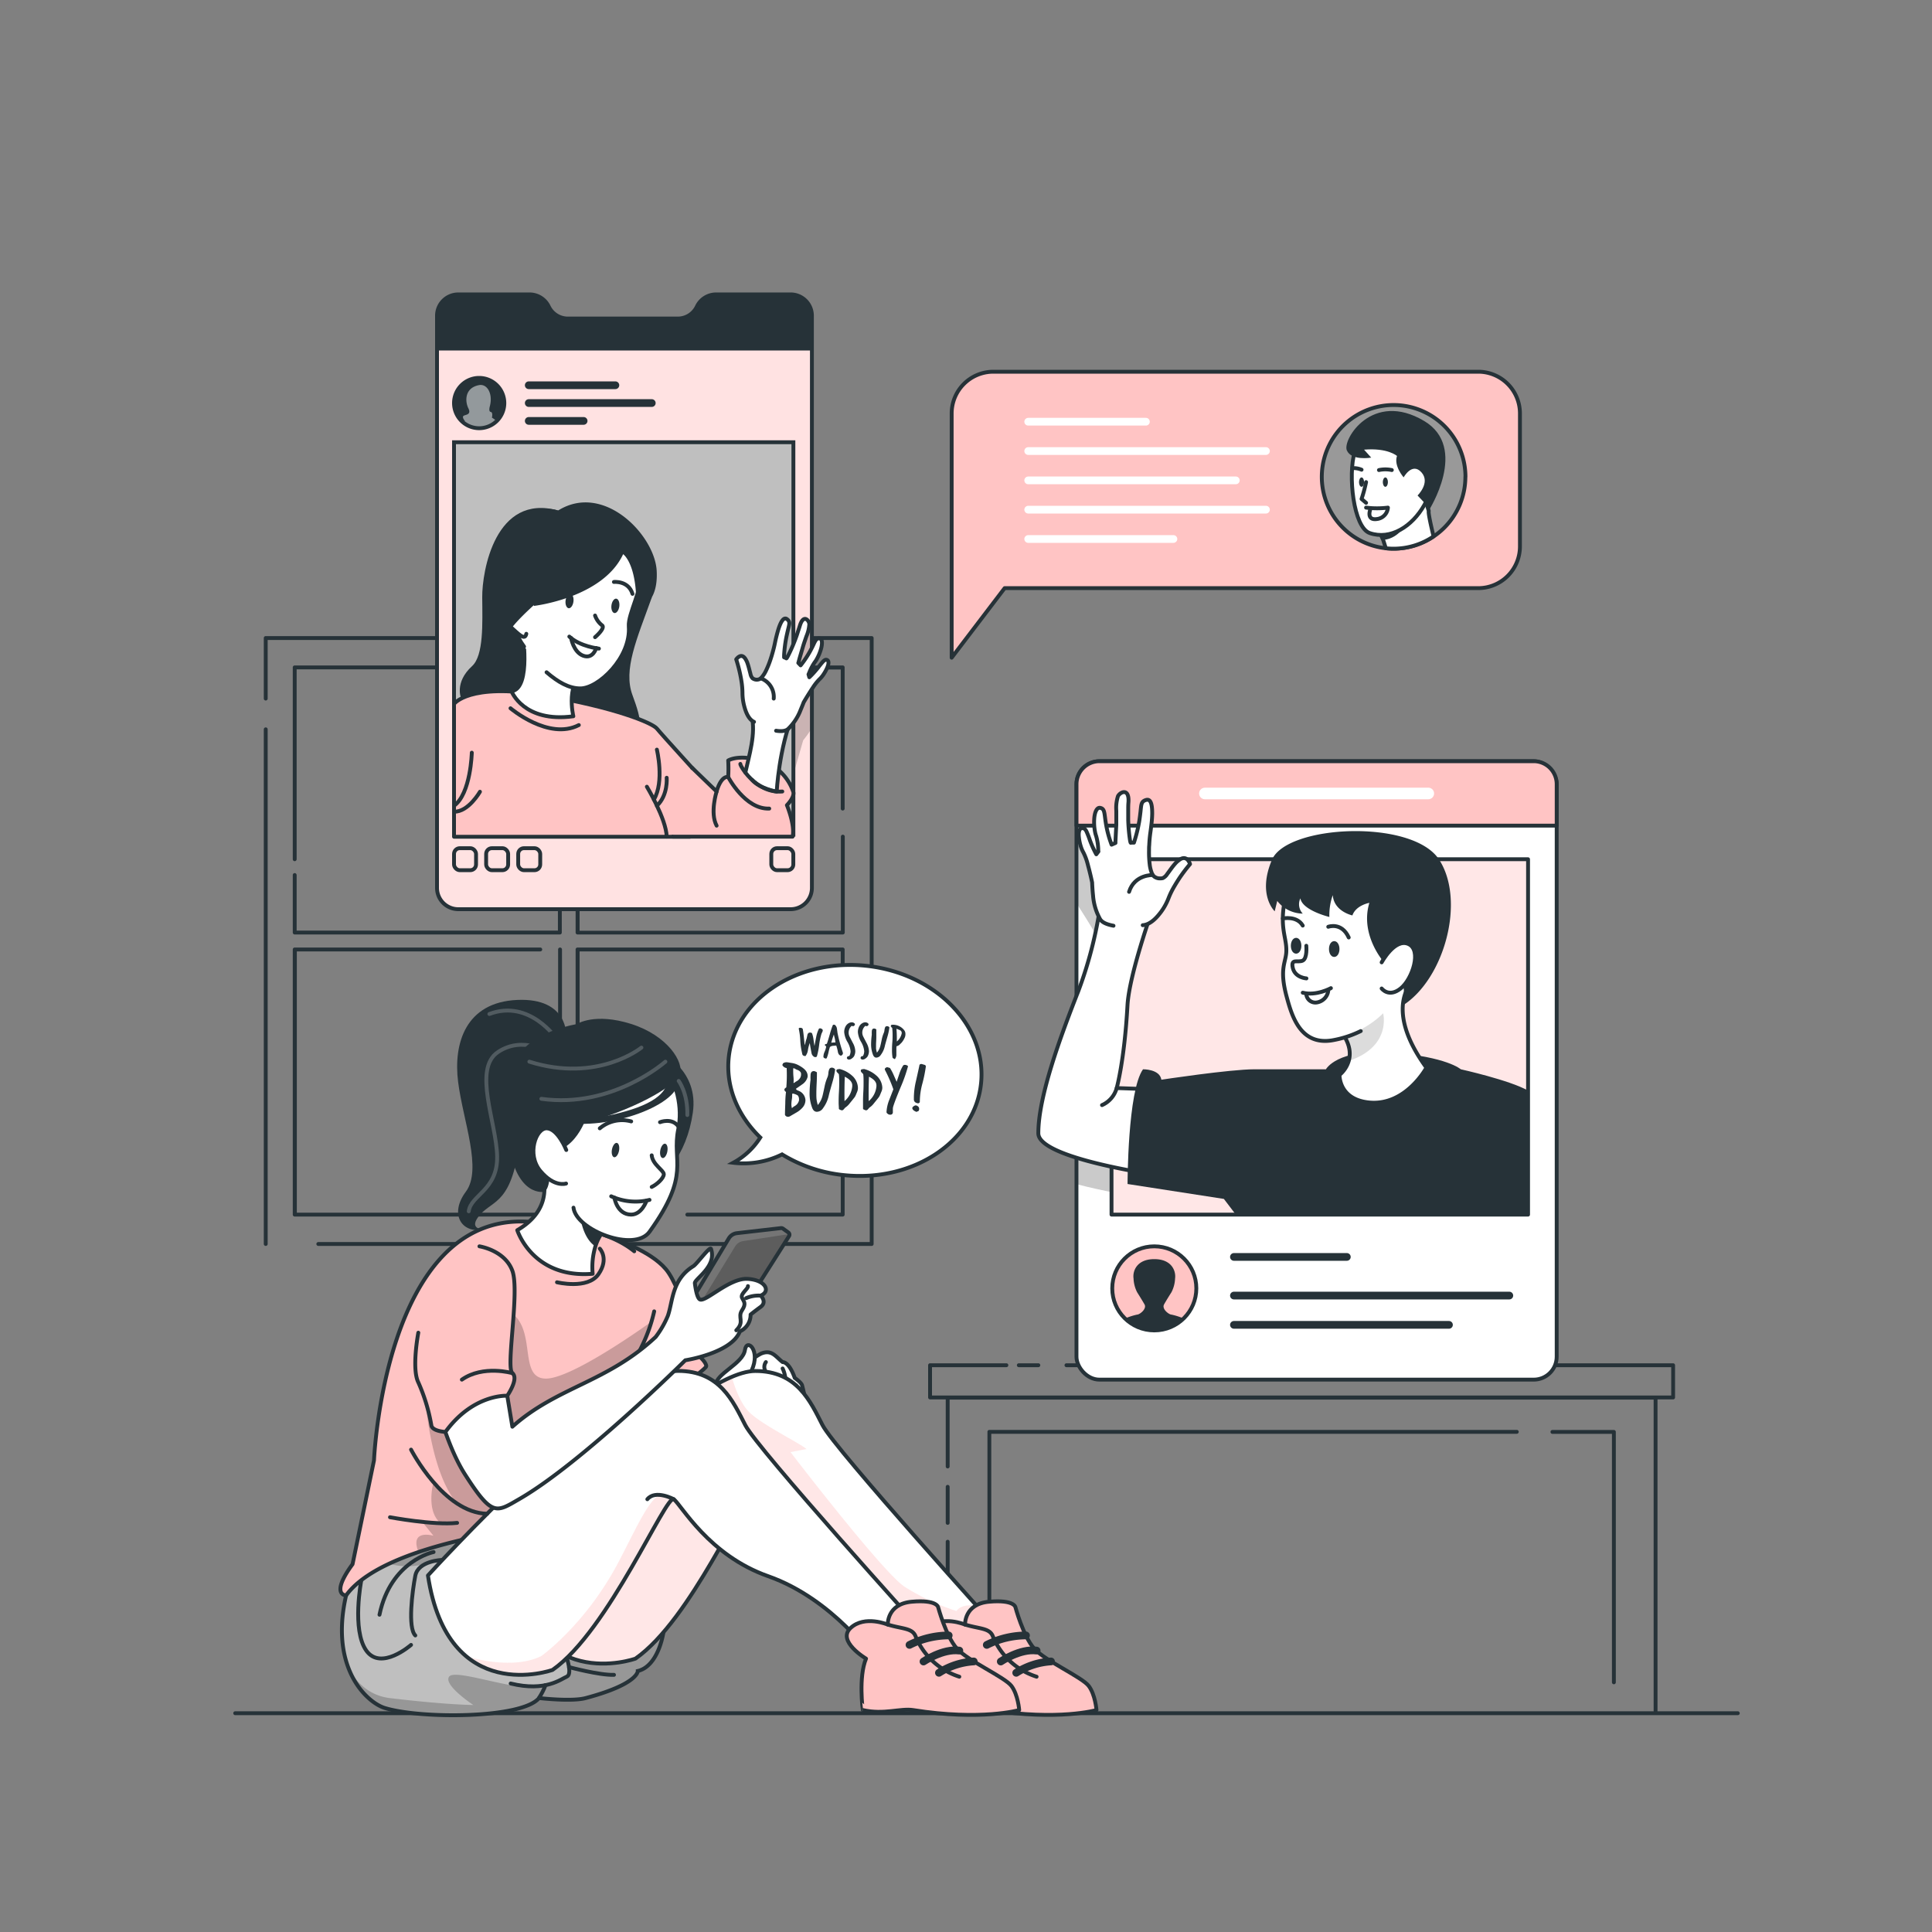 <svg xmlns="http://www.w3.org/2000/svg" xmlns:xlink="http://www.w3.org/1999/xlink" viewBox="0 0 500 500"><rect x="0" y="0" width="500" height="500" fill="#808080" stroke="none"/><defs><clipPath id="freepik--clip-path--inject-293"><rect x="278.59" y="197.01" width="124.28" height="160.04" rx="5.94" style="fill:#fff;stroke:#263238;stroke-linecap:round;stroke-linejoin:round"></rect></clipPath><clipPath id="freepik--clip-path-2--inject-293"><rect x="287.66" y="222.37" width="107.8" height="91.97" style="fill:#fff;stroke:#263238;stroke-linecap:round;stroke-linejoin:round"></rect></clipPath><clipPath id="freepik--clip-path-3--inject-293"><path d="M210.12,81.7V229.79a5.51,5.51,0,0,1-5.51,5.51h-86a5.51,5.51,0,0,1-5.51-5.51V81.7a5.51,5.51,0,0,1,5.51-5.51H137a5.51,5.51,0,0,1,5,3.12h0a5.5,5.5,0,0,0,5,3.13h28.37a5.5,5.5,0,0,0,5-3.13h0a5.51,5.51,0,0,1,5-3.12h19.36A5.51,5.51,0,0,1,210.12,81.7Z" style="fill:#FFC4C4;stroke:#263238;stroke-linecap:round;stroke-linejoin:round"></path></clipPath><clipPath id="freepik--clip-path-4--inject-293"><path d="M130.52,104.31A6.51,6.51,0,1,1,124,97.8,6.52,6.52,0,0,1,130.52,104.31Z" style="fill:#263238;stroke:#263238;stroke-miterlimit:10"></path></clipPath><clipPath id="freepik--clip-path-5--inject-293"><path d="M96,388c.46-15.32,48.62,2.35,63.94,6.4s15.41,35.67,5.12,38.05c0,0,.19,3.37-13.45,7-3.64,1-12.11,0-12.11,0-4.34,5.34-30.6,5.45-39.94,2.57-5.14-1.58-17.16-12.76-7.32-37.58A51.46,51.46,0,0,0,96,388Z" style="fill:#bfbfbf;stroke:#263238;stroke-miterlimit:10"></path></clipPath><clipPath id="freepik--clip-path-6--inject-293"><path d="M132.16,404.81s46.73-50,63.32-50c10.78,0,14.21,7.8,17.38,14s46.07,53.61,46.07,53.61l-10.55,5.13s-20.85-11.11-36.58-20.61c-14-8.44-15.45-17.42-17.42-18.91S179,419.1,164.45,429.25C164.45,429.25,137.34,439,132.16,404.81Z" style="fill:#fff;stroke:#263238;stroke-linecap:round;stroke-linejoin:round"></path></clipPath><clipPath id="freepik--clip-path-7--inject-293"><path d="M169.3,339.38A41.28,41.28,0,0,1,164,352.22a276.32,276.32,0,0,1-19.78,29.27l3.35,12.63s-47,3.59-58,18.77c0,0-4.25,0,1.67-8.08l5.55-26.88s2.68-63.79,39.71-61.76c13.84.76,22.61,3.55,27.64,7.66" style="fill:#FFC4C4;stroke:#263238;stroke-linecap:round;stroke-linejoin:round"></path></clipPath><clipPath id="freepik--clip-path-8--inject-293"><path d="M110.75,407.73s48.14-52.94,64.73-52.94c10.78,0,14.21,7.8,17.38,14s46.07,53.61,46.07,53.61l-12.55,7.13s-10.64-15.65-27.58-21.61c-15.4-5.41-22.45-18.42-24.42-19.91S157.56,422,143,432.17C143,432.17,115.93,441.9,110.75,407.73Z" style="fill:#fff;stroke:#263238;stroke-linecap:round;stroke-linejoin:round"></path></clipPath><clipPath id="freepik--clip-path-9--inject-293"><path d="M204.22,319.88,192,339.16l-11.18,4.58-1.38.57V335.8l9.16-15.29a2.84,2.84,0,0,1,2.12-1.37l11.4-1.31a.78.78,0,0,1,.49.12l1.39,1a.67.67,0,0,1,.29.41A.72.72,0,0,1,204.22,319.88Z" style="fill:#757575;stroke:#263238;stroke-linecap:round;stroke-linejoin:round"></path></clipPath></defs><g id="freepik--Floor--inject-293"><path d="M449.74,443.88H60.87a.5.5,0,0,1,0-1H449.74a.5.5,0,0,1,0,1Z" style="fill:#263238"></path></g><g id="freepik--Table--inject-293"><path d="M245.26,443.06a.5.5,0,0,1-.5-.5V399a.5.5,0,0,1,1,0v43.53A.5.5,0,0,1,245.26,443.06Z" style="fill:#263238"></path><path d="M245.26,394.62a.5.5,0,0,1-.5-.5v-9.33a.5.5,0,1,1,1,0v9.33A.5.5,0,0,1,245.26,394.62Z" style="fill:#263238"></path><path d="M428.46,443.31a.5.5,0,0,1-.5-.5v-80.6H245.76v17.31a.5.5,0,0,1-1,0V361.71a.5.5,0,0,1,.5-.5h183.2a.5.5,0,0,1,.5.5v81.1A.5.5,0,0,1,428.46,443.31Z" style="fill:#263238"></path><path d="M417.67,435.88a.5.5,0,0,1-.5-.5v-64.3h-15.4a.5.5,0,0,1,0-1h15.9a.5.5,0,0,1,.5.5v64.8A.5.5,0,0,1,417.67,435.88Z" style="fill:#263238"></path><path d="M256.05,443.06a.51.51,0,0,1-.5-.5v-72a.5.5,0,0,1,.5-.5H392.54a.5.5,0,0,1,0,1h-136v71.48A.5.5,0,0,1,256.05,443.06Z" style="fill:#263238"></path><path d="M268.72,353.82h-5.05a.5.5,0,0,1-.5-.5.5.5,0,0,1,.5-.5h5.05a.5.5,0,0,1,.5.5A.5.5,0,0,1,268.72,353.82Z" style="fill:#263238"></path><path d="M433,362.16H240.7a.51.51,0,0,1-.5-.5v-8.34a.5.5,0,0,1,.5-.5h19.75a.5.5,0,0,1,.5.5.5.5,0,0,1-.5.5H241.2v7.34H432.51v-7.34H276a.5.5,0,0,1-.5-.5.5.5,0,0,1,.5-.5H433a.5.5,0,0,1,.5.5v8.34A.5.5,0,0,1,433,362.16Z" style="fill:#263238"></path></g><g id="freepik--Window--inject-293"><path d="M225.59,322.44H82.38a.5.5,0,0,1-.5-.5.51.51,0,0,1,.5-.5H225.09V165.62H69.27v15.17a.5.5,0,0,1-1,0V165.12a.5.5,0,0,1,.5-.5H225.59a.51.51,0,0,1,.5.5V321.94A.5.5,0,0,1,225.59,322.44Z" style="fill:#263238"></path><path d="M68.77,322.44a.5.5,0,0,1-.5-.5V188.75a.5.5,0,0,1,1,0V321.94A.5.5,0,0,1,68.77,322.44Z" style="fill:#263238"></path><path d="M144.89,241.84H76.27a.5.5,0,0,1-.5-.5V226.46a.5.5,0,0,1,.5-.5.51.51,0,0,1,.5.5v14.38h67.62V173.22H76.77v49.15a.51.51,0,0,1-.5.5.5.5,0,0,1-.5-.5V172.72a.5.5,0,0,1,.5-.5h68.62a.51.51,0,0,1,.5.5v68.62A.5.5,0,0,1,144.89,241.84Z" style="fill:#263238"></path><path d="M218.09,241.84H149.47a.5.5,0,0,1-.5-.5V172.72a.5.5,0,0,1,.5-.5h68.62a.5.5,0,0,1,.5.5v36.54a.5.5,0,0,1-1,0v-36H150v67.62h67.62V216.52a.5.5,0,0,1,1,0v24.82A.5.5,0,0,1,218.09,241.84Z" style="fill:#263238"></path><path d="M144.89,314.84H76.27a.5.5,0,0,1-.5-.5V245.72a.5.5,0,0,1,.5-.5h63.55a.51.51,0,0,1,.5.5.5.5,0,0,1-.5.5h-63v67.62h67.62V245.72a.5.5,0,0,1,.5-.5.51.51,0,0,1,.5.5v68.62A.5.5,0,0,1,144.89,314.84Z" style="fill:#263238"></path><path d="M218.09,314.84H177.88a.5.5,0,0,1-.5-.5.51.51,0,0,1,.5-.5h39.71V246.22H150v67.62h18.12a.51.51,0,0,1,.5.5.5.5,0,0,1-.5.5H149.47a.5.5,0,0,1-.5-.5V245.72a.5.5,0,0,1,.5-.5h68.62a.5.5,0,0,1,.5.5v68.62A.5.5,0,0,1,218.09,314.84Z" style="fill:#263238"></path></g><g id="freepik--character-3--inject-293"><rect x="278.59" y="197.01" width="124.28" height="160.04" rx="5.94" style="fill:#fff"></rect><g style="clip-path:url(#freepik--clip-path--inject-293)"><path d="M293,288.79V309.5s-7.56-1.23-14.45-3.06V262.36c3.38-10.22,6.39-18.3,6.39-18.3s-2.49-4.32-6.39-10.39V218L283.4,225l4.45,1.49,3.85,16.75-6.19,41Z" style="fill-opacity:0.7;opacity:0.3"></path></g><rect x="278.59" y="197.01" width="124.28" height="160.04" rx="5.94" style="fill:none;stroke:#263238;stroke-linecap:round;stroke-linejoin:round"></rect><path d="M284.53,197h112.4a5.94,5.94,0,0,1,5.94,5.94v10.73a0,0,0,0,1,0,0H278.6a0,0,0,0,1,0,0V203A5.94,5.94,0,0,1,284.53,197Z" style="fill:#FFC4C4;stroke:#263238;stroke-linecap:round;stroke-linejoin:round"></path><circle cx="298.73" cy="333.43" r="10.88" style="fill:#FFC4C4;stroke:#263238;stroke-linecap:round;stroke-linejoin:round"></circle><line x1="319.34" y1="325.29" x2="348.56" y2="325.29" style="fill:#fff;stroke:#263238;stroke-linecap:round;stroke-linejoin:round;stroke-width:2px"></line><line x1="319.34" y1="335.29" x2="390.61" y2="335.29" style="fill:#fff;stroke:#263238;stroke-linecap:round;stroke-linejoin:round;stroke-width:2px"></line><line x1="319.34" y1="342.87" x2="374.99" y2="342.87" style="fill:#fff;stroke:#263238;stroke-linecap:round;stroke-linejoin:round;stroke-width:2px"></line><path d="M303.18,340.22c-.65,0-2.58-1.45-1.92-2.64s1.92-3.16,1.92-3.16a8.47,8.47,0,0,0,.93-3.56c.26-1.85-.79-5-5.38-5s-5.64,3.16-5.37,5a8.56,8.56,0,0,0,.92,3.56s1.26,2,1.92,3.16-1.26,2.64-1.92,2.64a17.31,17.31,0,0,0-3.12,1s4.38,3.08,7.57,3.08,7.58-3.08,7.58-3.08A17.46,17.46,0,0,0,303.18,340.22Z" style="fill:#263238"></path><line x1="311.83" y1="205.35" x2="369.64" y2="205.35" style="fill:none;stroke:#fff;stroke-linecap:round;stroke-linejoin:round;stroke-width:3px"></line><rect x="287.66" y="222.37" width="107.8" height="91.97" style="fill:#fff"></rect><g style="clip-path:url(#freepik--clip-path-2--inject-293)"><rect x="287.66" y="222.37" width="107.8" height="91.97" style="fill:#FFC4C4;opacity:0.4"></rect></g><rect x="287.66" y="222.37" width="107.8" height="91.97" style="fill:none;stroke:#263238;stroke-linecap:round;stroke-linejoin:round"></rect><path d="M285.09,231.89a106.28,106.28,0,0,1-6,24.55c-4.68,11.91-10.38,27.34-10.37,36.86,0,7.13,36.54,11.67,36.54,11.67L308,282.25l-19-.66s2-7.07,2.79-21.39c.45-8.07,6.51-24.9,6.51-24.9" style="fill:#fff;stroke:#263238;stroke-linecap:round;stroke-linejoin:round"></path><path d="M324.65,276.73h18.5s2.86-5.41,17.1-4.32,17.8,4.32,17.8,4.32,12.66,2.81,17.41,5.52v32.09H319.83l-3.09-4.06-24.93-3.86s0-24.08,4-29.69c0,0,4.35-.07,4.75,2.7C300.52,279.43,318.32,276.73,324.65,276.73Z" style="fill:#263238"></path><path d="M343.91,263.16A8.11,8.11,0,0,0,345.3,265c4.05,4,4.41,7.28,3.75,9.57a7.54,7.54,0,0,1-2.38,3.62s-.23,6.36,7.66,7.13c9.49.92,14.82-9,14.82-9-11.82-16.23-2.93-23.09-2.93-23.09C354.75,246.83,339.56,255.46,343.91,263.16Z" style="fill:#fff;stroke:#263238;stroke-linecap:round;stroke-linejoin:round"></path><path d="M345.3,265c4.05,4,4.41,7.28,3.75,9.57,11.19-3.76,8.9-12.33,8.9-12.33a22.84,22.84,0,0,1-6.78,4.64C349.58,267.44,345.3,265,345.3,265Z" style="fill-opacity:0.7;opacity:0.2"></path><path d="M368,245.84c4.3-18.43-4.6-26.41-10.44-28.83-9.35-3.87-21.5,2.21-24.26,12.45s-.27,12.57-.4,16.75c-.09,2.94-1.9,4.39.09,11.76,1.32,4.86,3.51,12.66,11.83,11.26a27.26,27.26,0,0,0,7.34-2.39" style="fill:#fff;stroke:#263238;stroke-linecap:round;stroke-linejoin:round"></path><path d="M343.75,239.85s3.46-1.29,5.3,2.77" style="fill:none;stroke:#263238;stroke-linecap:round;stroke-linejoin:round"></path><path d="M332,237.7s3.61-.78,5.15,1.84" style="fill:none;stroke:#263238;stroke-linecap:round;stroke-linejoin:round"></path><path d="M338.07,244.76s.31,3.23-.92,3.84-3.15-.68-2.58,1.88,3.53,2.73,3.53,2.73" style="fill:none;stroke:#263238;stroke-linecap:round;stroke-linejoin:round"></path><path d="M344.44,245.61c0,.86.38,1.55.85,1.55s.86-.69.86-1.55-.38-1.55-.86-1.55S344.44,244.75,344.44,245.61Z" style="fill:#263238;stroke:#263238;stroke-linecap:round;stroke-linejoin:round"></path><path d="M334.57,244.76c0,.86.39,1.55.86,1.55s.86-.69.86-1.55-.39-1.55-.86-1.55S334.57,243.91,334.57,244.76Z" style="fill:#263238;stroke:#263238;stroke-linecap:round;stroke-linejoin:round"></path><path d="M344.44,255.73s-3.77,2.09-7.29,1.18" style="fill:none;stroke:#263238;stroke-linecap:round;stroke-linejoin:round"></path><path d="M343.75,256.44a3.53,3.53,0,0,1-3,3,2.36,2.36,0,0,1-2.69-2.28" style="fill:none;stroke:#263238;stroke-linecap:round;stroke-linejoin:round"></path><path d="M329.89,235.84s-4.57-4.28-.7-13.34,36.3-10.65,43.23-.06,1.41,30.89-9.36,37.76c0,0,2.11-8.77-4.92-11.22,0,0-6.26-7-3.75-15.32,0,0-3.46.59-4.39,3.25,0,0-4.77-1-5.08-5.25a15.47,15.47,0,0,0-.88,5.65s-7-1.69-7.5-4.82a3.53,3.53,0,0,0,.61,3.95,8.49,8.49,0,0,1-6.6-3.28Z" style="fill:#263238"></path><path d="M357.57,249.06s3.38-6.29,6.91-4.76,1.07,9.06-2,11.52-4.91,0-4.91,0" style="fill:#fff;stroke:#263238;stroke-linecap:round;stroke-linejoin:round"></path><path d="M295.74,239.44c2.16-.13,3.94-2.38,4.77-3.49a15.13,15.13,0,0,0,1.89-3.46,21,21,0,0,1,1.57-3.2c.4-.69.83-1.36,1.24-2a42.22,42.22,0,0,1,2.77-3.66s-.67-2.41-2.59-1.22a6.42,6.42,0,0,0-1.39,1.25c-.72.83-1.36,1.8-1.92,2.53a2.91,2.91,0,0,1-1.15,1.07,3.26,3.26,0,0,1-.6.07l-.06,0h-.22a2.38,2.38,0,0,1-1.21-.39,1.57,1.57,0,0,1-.42-.39.49.49,0,0,1-.1-.13,3.55,3.55,0,0,1-.2-.39,8.68,8.68,0,0,1-.58-2.35h0a25.32,25.32,0,0,1-.17-3.64h0c0-.45,0-.91.05-1.34a33.16,33.16,0,0,1,.31-3.33c.11-.78.22-1.63.31-2.47s.14-1.63.15-2.38c0-2.19-.31-3.87-1.59-3.49s-1.23,1.15-1.44,3.06c-.08.67-.17,1.46-.32,2.42a38.41,38.41,0,0,1-1.18,4.94h0c-.06.2-.13.41-.2.63l-.79,0c-.05.15-.15-.16-.25-.79h0a45.08,45.08,0,0,1-.44-5.1c0-.78,0-1.6,0-2.43s0-1.49.07-2.23c.19-3.67-2.12-2.59-2.72-1.49a10,10,0,0,0-.43,3.81c0,.82,0,1.67,0,2.47,0,.41,0,.8,0,1.17-.09,1.54-.16,3.14-.22,4.24,0,.16,0,.3,0,.43l-1,.44a4.84,4.84,0,0,1-.18-.49h0a27.87,27.87,0,0,1-1.21-4.5c-.19-1.05-.28-1.89-.37-2.54-.17-1.24-.34-1.84-1.2-2s-1.41,1.13-1.53,2.75a13.27,13.27,0,0,0,.27,3.79h0c.06.24.12.45.19.65a13.93,13.93,0,0,1,.57,3.41c0,.22,0,.46.05.7l-.55.72c-.17-.29-.31-.58-.45-.85h0a27.55,27.55,0,0,1-1.21-2.8h0a24.18,24.18,0,0,0-.9-2.31c-.29-.55-.6-.83-1.1-.8-.77,0-1,1.13-.83,2.43a11.24,11.24,0,0,0,.48,2.29,7.68,7.68,0,0,0,.67,1.57,14.6,14.6,0,0,1,1.11,3c.11.42.23.86.34,1.29.4,1.55.72,3,.82,3.52,0,.12,0,.19,0,.19.06,1.21.13,2.23.23,3.12a14.88,14.88,0,0,0,1.75,6c.5,1,1.88,1.53,3.54,1.84" style="fill:#fff;stroke:#263238;stroke-linecap:round;stroke-linejoin:round"></path><path d="M298.32,226.46s-4.72-.18-6.12,4.35" style="fill:none;stroke:#263238;stroke-linecap:round;stroke-linejoin:round"></path><path d="M289,281.59A6.78,6.78,0,0,1,285.2,286" style="fill:none;stroke:#263238;stroke-linecap:round;stroke-linejoin:round"></path></g><g id="freepik--speech-bubble-2--inject-293"><path d="M382.57,152.21H260l-13.71,18V107a10.8,10.8,0,0,1,10.79-10.8H382.57A10.8,10.8,0,0,1,393.36,107v34.43A10.79,10.79,0,0,1,382.57,152.21Z" style="fill:#FFC4C4;stroke:#263238;stroke-linecap:round;stroke-linejoin:round"></path><path d="M379.24,123.38A18.6,18.6,0,0,1,360.65,142a19.23,19.23,0,0,1-2-.11,18.59,18.59,0,1,1,20.61-18.49Z" style="fill:#999;stroke:#263238;stroke-linecap:round;stroke-linejoin:round"></path><line x1="266.1" y1="109.14" x2="296.56" y2="109.14" style="fill:none;stroke:#fff;stroke-linecap:round;stroke-linejoin:round;stroke-width:2px"></line><line x1="266.1" y1="116.73" x2="327.63" y2="116.73" style="fill:none;stroke:#fff;stroke-linecap:round;stroke-linejoin:round;stroke-width:2px"></line><line x1="266.1" y1="124.32" x2="319.83" y2="124.32" style="fill:none;stroke:#fff;stroke-linecap:round;stroke-linejoin:round;stroke-width:2px"></line><line x1="266.1" y1="131.9" x2="327.63" y2="131.9" style="fill:none;stroke:#fff;stroke-linecap:round;stroke-linejoin:round;stroke-width:2px"></line><line x1="266.1" y1="139.49" x2="303.68" y2="139.49" style="fill:none;stroke:#fff;stroke-linecap:round;stroke-linejoin:round;stroke-width:2px"></line><path d="M371,138.82A18.45,18.45,0,0,1,360.65,142a19.23,19.23,0,0,1-2-.11l-.68-2.14-1.08-2.37,1.34-1.08,10.25-8.19,1.28,4.12C369.57,132.7,370.42,136.4,371,138.82Z" style="fill:#fff;stroke:#263238;stroke-linecap:round;stroke-linejoin:round"></path><path d="M364.49,134.37s-1.85,5-6.54,5.36l-1.08-2.37,1.34-1.08C361.12,135.23,364.49,134.37,364.49,134.37Z" style="fill:#263238"></path><path d="M368,111.4c-3.7-5.14-15.6-.47-17.4,5.51s-.34,19.61,3.89,21.05C365.25,141.65,376.87,123.78,368,111.4Z" style="fill:#fff;stroke:#263238;stroke-linecap:round;stroke-linejoin:round"></path><path d="M361.54,118s-2.35-2.14-8.52-1.63l1.85,2.06s-5.11.9-6.31-1.88,6.62-15.57,20-7.61c11.67,6.94,1.17,23.24,1.17,23.24l-1.13-2.11-1.74-1.84s3.42-3.31,1-6-4.6,1.31-4.6,1.31S360.64,120.57,361.54,118Z" style="fill:#263238"></path><path d="M360.2,121.65a8.1,8.1,0,0,0-3.33,0" style="fill:none;stroke:#263238;stroke-linecap:round;stroke-linejoin:round"></path><path d="M352.37,121.56a5.52,5.52,0,0,0-1.84-.41" style="fill:none;stroke:#263238;stroke-linecap:round;stroke-linejoin:round"></path><path d="M357.87,124.77c0,.67.3,1.21.66,1.21s.66-.54.66-1.21-.3-1.21-.66-1.21S357.87,124.1,357.87,124.77Z" style="fill:#263238"></path><path d="M351.71,124.77c0,.67.29,1.21.66,1.21s.65-.54.65-1.21-.29-1.21-.65-1.21S351.71,124.1,351.71,124.77Z" style="fill:#263238"></path><path d="M353.54,124.77a37.29,37.29,0,0,1-1.17,4.36l1.17,1" style="fill:#fff;stroke:#263238;stroke-linecap:round;stroke-linejoin:round"></path><path d="M353.54,131.37a22.47,22.47,0,0,0,5.65,0,3.19,3.19,0,0,1-2.82,2.95c-2.73.41-1.81-2.24-1.81-2.24" style="fill:#fff;stroke:#263238;stroke-linecap:round;stroke-linejoin:round"></path></g><g id="freepik--character-2--inject-293"><path d="M210.12,81.7V229.79a5.51,5.51,0,0,1-5.51,5.51h-86a5.51,5.51,0,0,1-5.51-5.51V81.7a5.51,5.51,0,0,1,5.51-5.51H137a5.51,5.51,0,0,1,5,3.12h0a5.5,5.5,0,0,0,5,3.13h28.37a5.5,5.5,0,0,0,5-3.13h0a5.51,5.51,0,0,1,5-3.12h19.36A5.51,5.51,0,0,1,210.12,81.7Z" style="fill:#FFC4C4"></path><g style="clip-path:url(#freepik--clip-path-3--inject-293)"><path d="M210.12,81.7V229.79a5.51,5.51,0,0,1-5.51,5.51h-86a5.51,5.51,0,0,1-5.51-5.51V81.7a5.51,5.51,0,0,1,5.51-5.51H137a5.51,5.51,0,0,1,5,3.12h0a5.5,5.5,0,0,0,5,3.13h28.37a5.5,5.5,0,0,0,5-3.13h0a5.51,5.51,0,0,1,5-3.12h19.36A5.51,5.51,0,0,1,210.12,81.7Z" style="fill:#fff;opacity:0.5"></path><path d="M210.23,162.26l-.77-.75-7,10.51.06,28.28,2.81.13,2.53-8.83a27.89,27.89,0,0,0,2.37-3.39Z" style="fill-opacity:0.7;opacity:0.3"></path><path d="M210.12,81.7v9h-97v-9a5.51,5.51,0,0,1,5.51-5.51H137a5.51,5.51,0,0,1,5,3.12h0a5.51,5.51,0,0,0,5,3.12h28.37a5.51,5.51,0,0,0,5-3.12h0a5.51,5.51,0,0,1,5-3.12h19.36A5.51,5.51,0,0,1,210.12,81.7Z" style="fill:#263238"></path></g><path d="M210.12,81.7V229.79a5.51,5.51,0,0,1-5.51,5.51h-86a5.51,5.51,0,0,1-5.51-5.51V81.7a5.51,5.51,0,0,1,5.51-5.51H137a5.51,5.51,0,0,1,5,3.12h0a5.5,5.5,0,0,0,5,3.13h28.37a5.5,5.5,0,0,0,5-3.13h0a5.51,5.51,0,0,1,5-3.12h19.36A5.51,5.51,0,0,1,210.12,81.7Z" style="fill:none;stroke:#263238;stroke-linecap:round;stroke-linejoin:round"></path><polyline points="117.5 182.18 117.5 114.45 205.33 114.45 205.33 216.52" style="fill:#bfbfbf;stroke:#263238;stroke-miterlimit:10"></polyline><path d="M168.68,154.63c-3.93,10.91-7.42,18.7-5,25.25s3.17,10.09-.8,14.16,0,10.8,0,10.8-7.74.06-8.87-7.14-3-15.35-8.79-16.94-19.35-1.71-25.86,0c0,0-1.87-4.1,2.83-8.39,3-2.77,2.67-11,2.61-17.77s3.37-27,19.62-22.49S168.68,154.63,168.68,154.63Z" style="fill:#263238"></path><path d="M117.5,182.18s3.89-5.49,22.83-2.3,28.54,7.26,29.67,8.67S182.1,202,182.1,202s-.89,11.36-3.54,14.55H117.5Z" style="fill:#FFC4C4;stroke:#263238;stroke-linecap:round;stroke-linejoin:round"></path><path d="M167.41,203.6s5,8.31,5.13,12.92" style="fill:none;stroke:#263238;stroke-linecap:round;stroke-linejoin:round"></path><path d="M135.13,162.89s2.53,15.28-2.75,16c0,0,3.11,8.23,16,6.48,0,0-2.26-9.21,3.66-12.21S135.13,162.89,135.13,162.89Z" style="fill:#fff;stroke:#263238;stroke-linecap:round;stroke-linejoin:round"></path><path d="M135.63,167.34c-8.38-11.37-.23-30.29,8.68-33.1,16.6-5.23,21.54,6.53,21.8,12.85.22,5.36-3.62,11.78-3.38,15,.6,8.08-7.9,16.13-12.57,16.07-2.91,0-5.74-1.62-8.71-4.18" style="fill:#fff;stroke:#263238;stroke-linecap:round;stroke-linejoin:round"></path><path d="M142,152.2a6.75,6.75,0,0,1,6.39-3.18" style="fill:none;stroke:#263238;stroke-linecap:round;stroke-linejoin:round"></path><path d="M158.88,150.61s3.74-.41,4.81,3.08" style="fill:none;stroke:#263238;stroke-linecap:round;stroke-linejoin:round"></path><path d="M148.41,155.69c-.13,1-.69,1.8-1.25,1.72s-.92-1-.79-2,.69-1.79,1.26-1.72S148.54,154.67,148.41,155.69Z" style="fill:#263238"></path><path d="M160.28,156.94c-.14,1-.7,1.79-1.26,1.72s-.91-1-.78-2,.69-1.8,1.25-1.73S160.41,155.91,160.28,156.94Z" style="fill:#263238"></path><path d="M154,159.3a5.53,5.53,0,0,0,1.75,2.49c1.12.68-1.75,3.11-1.75,3.11" style="fill:none;stroke:#263238;stroke-linecap:round;stroke-linejoin:round"></path><path d="M155,167.86s-4.85-.51-7.66-3.11" style="fill:none;stroke:#263238;stroke-linecap:round;stroke-linejoin:round"></path><path d="M147.79,165.1s.62,3.7,3.17,4.61,3.34-2,3.34-2" style="fill:none;stroke:#263238;stroke-linecap:round;stroke-linejoin:round"></path><path d="M135,153.69a5.19,5.19,0,0,1,3.19,3.12s17.82-2.06,23.08-13.39c0,0,3.7,2.48,3.39,14.22,0,0,5.79-.71,5.29-9.93s-13.7-23-25.54-15.57c0,0-7.77-3.23-13.91,7.85s-2.86,24.41,4.59,26.35C135.11,166.34,132.57,159.3,135,153.69Z" style="fill:#263238"></path><path d="M136.84,155.59s-3.24-4.14-4.86-2.77-2.24,7.28,0,9.28,3.86,3.8,4.23,1.93" style="fill:#fff;stroke:#263238;stroke-linecap:round;stroke-linejoin:round"></path><path d="M146.17,149.79s-13.41,10.64-14.73,14.39c-3.5,9.89-.92,13.17-.92,13.17s-7.66-.32-5.23-14.9a29,29,0,0,1,14-20.44Z" style="fill:#263238"></path><path d="M179.1,198.69l6.36,6.15s1-4,3-3.77a38.46,38.46,0,0,0,0-4.26s2.57-1.65,8.41,0a12.75,12.75,0,0,1,8.41,8.05c.49,1.39-1.63,3.52-1.63,3.52s2.15,5.15,1.47,8.14h-31" style="fill:#FFC4C4;stroke:#263238;stroke-linecap:round;stroke-linejoin:round"></path><path d="M192.9,199.93c.93-4.29,2.8-10.21,1.6-14.67l10.76-.55c-3.67,8.95-4.25,20.16-4.25,20.16s-4.36-.74-6.39-3.05" style="fill:#fff;stroke:#263238;stroke-linecap:round;stroke-linejoin:round"></path><path d="M195.14,186.82c-1.57-.71-2.26-3-2.56-4.17a13.57,13.57,0,0,1-.43-3.33,19.7,19.7,0,0,0-.26-3c-.1-.67-.23-1.33-.36-1.94a36.74,36.74,0,0,0-1-3.74s1.19-1.77,2.28-.27a5.21,5.21,0,0,1,.68,1.4c.3.87.51,1.84.72,2.59a2.34,2.34,0,0,0,.55,1.18,1.63,1.63,0,0,0,.43.23l0,0,.16.06a1.87,1.87,0,0,0,1,0,1.38,1.38,0,0,0,.42-.21.23.23,0,0,0,.11-.07,2.23,2.23,0,0,0,.26-.27,7.69,7.69,0,0,0,1.11-1.74h0a24,24,0,0,0,1.16-2.9h0c.12-.37.25-.75.35-1.11.32-1.07.57-2.06.72-2.78s.29-1.39.47-2.1.36-1.36.56-2c.6-1.8,1.33-3.06,2.19-2.4s.59,1.28.2,2.89c-.13.56-.29,1.24-.45,2.06a34.9,34.9,0,0,0-.53,4.34h0l0,.57.58.24c0,.14.16-.09.42-.58h0a41.94,41.94,0,0,0,1.78-4c.24-.62.49-1.28.71-2s.41-1.22.59-1.83c.9-3,2.32-1.51,2.46-.46a9.52,9.52,0,0,1-.77,3.22c-.23.67-.47,1.36-.68,2q-.16.5-.3,1c-.37,1.27-.77,2.59-1,3.51,0,.12-.08.24-.11.35l.6.63.28-.35h0a25.88,25.88,0,0,0,2.18-3.32c.44-.8.75-1.46,1-2,.48-1,.78-1.4,1.47-1.29s.73,1.31.36,2.66a12.28,12.28,0,0,1-1.29,3h0a4.78,4.78,0,0,1-.33.47,13.3,13.3,0,0,0-1.39,2.61l-.24.56.21.74c.2-.19.4-.38.57-.56h0c.69-.71,1.24-1.36,1.7-1.93h0a20.87,20.87,0,0,1,1.33-1.62c.37-.36.68-.51,1-.35.57.26.4,1.19-.07,2.21a10.7,10.7,0,0,1-1,1.73,6.84,6.84,0,0,1-.95,1.09,13.3,13.3,0,0,0-1.69,2.16c-.21.31-.42.63-.62.95-.74,1.15-1.4,2.25-1.62,2.63l-.09.14c-.38,1-.72,1.78-1,2.48a13.45,13.45,0,0,1-3,4.4c-.64.64-1.83.72-3.16.51" style="fill:#fff;stroke:#263238;stroke-linecap:round;stroke-linejoin:round"></path><path d="M196.91,175.56a5.1,5.1,0,0,1,3.33,5.23" style="fill:none;stroke:#263238;stroke-linecap:round;stroke-linejoin:round"></path><path d="M191.6,197.7c-.23.19,3.9,7.71,10.86,7.14" style="fill:none;stroke:#263238;stroke-linecap:round;stroke-linejoin:round"></path><path d="M185.46,204.84s-1.77,5.54,0,8.84" style="fill:#FFC4C4;stroke:#263238;stroke-linecap:round;stroke-linejoin:round"></path><path d="M170,194s2,8.28-.77,12.91" style="fill:none;stroke:#263238;stroke-linecap:round;stroke-linejoin:round"></path><path d="M172.54,201.28s.39,4.52-2.54,7.25" style="fill:none;stroke:#263238;stroke-linecap:round;stroke-linejoin:round"></path><path d="M188.44,201.07s4.38,8.44,10.64,8.19" style="fill:none;stroke:#263238;stroke-linecap:round;stroke-linejoin:round"></path><path d="M132.12,183.3s9.86,8.38,17.68,4.35" style="fill:none;stroke:#263238;stroke-linecap:round;stroke-linejoin:round"></path><path d="M122.1,194.79s-.24,10.61-4.6,13.74" style="fill:none;stroke:#263238;stroke-linecap:round;stroke-linejoin:round"></path><path d="M124.21,204.9s-3,5.28-6.71,5.16" style="fill:none;stroke:#263238;stroke-linecap:round;stroke-linejoin:round"></path><path d="M130.52,104.31A6.51,6.51,0,1,1,124,97.8,6.52,6.52,0,0,1,130.52,104.31Z" style="fill:#263238"></path><g style="clip-path:url(#freepik--clip-path-4--inject-293)"><path d="M128.56,109a6.54,6.54,0,0,1-8.79.28c.32-.21.55-.33.55-.33s-.79-.9-.4-1.29,2.18-.2,1.29-2-1-5.3,2.8-6c2.11-.37,3.63,2.3,2.74,5.56,0,0-.37,1.29.26,1.39s.3,1.48.3,1.48A8.1,8.1,0,0,1,128.56,109Z" style="fill:#fff;opacity:0.5"></path></g><path d="M130.52,104.31A6.51,6.51,0,1,1,124,97.8,6.52,6.52,0,0,1,130.52,104.31Z" style="fill:none;stroke:#263238;stroke-miterlimit:10"></path><line x1="136.84" y1="99.7" x2="159.26" y2="99.7" style="fill:#fff;stroke:#263238;stroke-linecap:round;stroke-linejoin:round;stroke-width:2px"></line><line x1="136.84" y1="104.31" x2="168.68" y2="104.31" style="fill:#fff;stroke:#263238;stroke-linecap:round;stroke-linejoin:round;stroke-width:2px"></line><line x1="136.84" y1="108.93" x2="151.04" y2="108.93" style="fill:#fff;stroke:#263238;stroke-linecap:round;stroke-linejoin:round;stroke-width:2px"></line><rect x="117.5" y="219.51" width="5.7" height="5.7" rx="1.49" style="fill:none;stroke:#263238;stroke-linecap:round;stroke-linejoin:round"></rect><rect x="125.81" y="219.51" width="5.7" height="5.7" rx="1.49" style="fill:none;stroke:#263238;stroke-linecap:round;stroke-linejoin:round"></rect><rect x="134.11" y="219.51" width="5.7" height="5.7" rx="1.49" style="fill:none;stroke:#263238;stroke-linecap:round;stroke-linejoin:round"></rect><rect x="199.61" y="219.51" width="5.7" height="5.7" rx="1.49" style="fill:none;stroke:#263238;stroke-linecap:round;stroke-linejoin:round"></rect></g><g id="freepik--speech-bubble-1--inject-293"><path d="M224,249.93c-18-1.83-33.89,8.82-35.41,23.79-.78,7.73,2.42,15.09,8.17,20.66a18.9,18.9,0,0,1-7,6.54,22.49,22.49,0,0,0,12.64-2.16,37.94,37.94,0,0,0,16.1,5.37c18,1.83,33.89-8.82,35.4-23.79S242,251.76,224,249.93Z" style="fill:#fff;stroke:#263238;stroke-miterlimit:10"></path><path d="M212.63,266.26a.45.45,0,0,1,.3.41,1.14,1.14,0,0,1-.16.49c-.12.27-.19.42-.2.46a17.4,17.4,0,0,0-.58,2.87,19,19,0,0,1-.56,2.83c-.05.17-.19.26-.43.26a.54.54,0,0,1-.29-.07,1.39,1.39,0,0,1-.68-.94s-.09-.47-.24-1.28c-.08-.42-.15-.88-.22-1.36a9.2,9.2,0,0,0-.47,1.77,3.29,3.29,0,0,1-.6,1.56c-.07.07-.19.07-.36,0a.58.58,0,0,1-.51-.46l-.15-.71a17.2,17.2,0,0,1-.37-2.86,17.78,17.78,0,0,0-.36-2.83.4.4,0,0,1,0-.3A.27.27,0,0,1,207,266a.75.75,0,0,1,.21,0,.61.61,0,0,1,.55.31c.13.72.3,2.11.48,4.18a4.65,4.65,0,0,0,.24-.81,4.57,4.57,0,0,1,.26-.86c.08-.33.15-.65.22-1s.31-.59.64-.59a1,1,0,0,1,.28,0c0,.05,0,.08.11.09s.11,0,.12,0a6.61,6.61,0,0,1,.42,1.67c.14,1,.23,1.55.26,1.71.14-.76.28-1.51.43-2.26a8,8,0,0,1,.69-2.15c.05-.11.18-.16.37-.16A.78.78,0,0,1,212.63,266.26Z" style="fill:#263238"></path><path d="M218.07,272.22a1.13,1.13,0,0,1,.08.36.61.61,0,0,1-.22.45c-.15.13-.24.19-.3.18-.41-.08-.68-.42-.79-1a9.87,9.87,0,0,0-.42-1.62l-.87.07a1.47,1.47,0,0,0-.77.31,11.61,11.61,0,0,0-.37,1.41,9.11,9.11,0,0,1-.43,1.41c-.06.15-.21.2-.43.13s-.43-.22-.45-.38a3.18,3.18,0,0,1,.29-1.31,6.07,6.07,0,0,0,.42-1.32c0-.08-.05-.16-.17-.26s-.18-.16-.18-.22a.22.22,0,0,1,.06-.13.49.49,0,0,1,.27-.11c.14,0,.22-.08.23-.14.16-.42.4-1.21.73-2.37a21.88,21.88,0,0,1,.75-2.31.31.31,0,0,1,.32-.18.52.52,0,0,1,.32.11,1.53,1.53,0,0,1,.46.92c.05.35.1.7.14,1.05A40.93,40.93,0,0,0,218.07,272.22Zm-1.86-2.43a10,10,0,0,0-.17-1.06q-.14-.51-.24-1c-.26.7-.48,1.41-.67,2.12A7.65,7.65,0,0,1,216.21,269.79Z" style="fill:#263238"></path><path d="M221.25,265.12c0,.17-.13.32-.37.44a.28.28,0,0,1-.22,0l-.19-.06a.27.27,0,0,0-.16.08,2.32,2.32,0,0,0-.68,1.69,1.9,1.9,0,0,0,.11.68c0,.1.36.76,1,2a4.84,4.84,0,0,1,.61,2.08,2.89,2.89,0,0,1-.34,1.36,2.2,2.2,0,0,1-.58.56,1.11,1.11,0,0,1-.66.26.78.78,0,0,1-.22,0c-.25-.11-.38-.25-.38-.42a.57.57,0,0,1,.19-.37.34.34,0,0,1,.24-.08.28.28,0,0,0,.26-.15,2.65,2.65,0,0,0,.27-1.15,5.87,5.87,0,0,0-.83-2.41,6,6,0,0,1-.82-2.52,3,3,0,0,1,.31-1.39,2.09,2.09,0,0,1,1-1,1.4,1.4,0,0,1,.57-.14,1,1,0,0,1,.81.3A.43.43,0,0,1,221.25,265.12Z" style="fill:#263238"></path><path d="M224.78,265.12c0,.17-.12.32-.37.44a.28.28,0,0,1-.22,0l-.19-.06a.22.22,0,0,0-.15.08,2.29,2.29,0,0,0-.69,1.69,1.91,1.91,0,0,0,.12.68c0,.1.35.76,1,2a5,5,0,0,1,.61,2.08,2.9,2.9,0,0,1-.35,1.36,2,2,0,0,1-.57.56,1.16,1.16,0,0,1-.66.26.78.78,0,0,1-.22,0c-.26-.11-.38-.25-.38-.42a.57.57,0,0,1,.19-.37c0-.05.11-.07.24-.08a.27.27,0,0,0,.25-.15,2.65,2.65,0,0,0,.27-1.15,5.81,5.81,0,0,0-.82-2.41,5.88,5.88,0,0,1-.82-2.52,3.12,3.12,0,0,1,.3-1.39,2.11,2.11,0,0,1,1-1,1.33,1.33,0,0,1,.57-.14,1,1,0,0,1,.8.3A.38.38,0,0,1,224.78,265.12Z" style="fill:#263238"></path><path d="M230.18,265.88a14.87,14.87,0,0,1-.51,2.39c-.38,1.33-.61,2.14-.67,2.42a5.91,5.91,0,0,1-1.07,2.35,1.41,1.41,0,0,1-1.15.67c-.38,0-.66-.26-.85-.73a7.56,7.56,0,0,1-.49-2.82,20.56,20.56,0,0,1,.18-2.4,6.35,6.35,0,0,1,0-.79c0-.53.2-.79.61-.79a.61.61,0,0,1,.28.07l.28.14c0,.44,0,1.07,0,1.92s-.07,1.55-.07,1.95,0,.81,0,1.16a7.36,7.36,0,0,0,.23,1,4.13,4.13,0,0,0,.84-1.59c.07-.23.21-.83.41-1.82a8.58,8.58,0,0,1,.55-1.76,2.3,2.3,0,0,0,.15-.67,2.8,2.8,0,0,1,.16-.69.48.48,0,0,1,.48-.31A.74.74,0,0,1,230.18,265.88Z" style="fill:#263238"></path><path d="M234.19,268.42a5.41,5.41,0,0,1-.83,1.39l-.59.59a1.69,1.69,0,0,1-.74.36,3.45,3.45,0,0,0-.05.6c0,.16,0,.4,0,.73s0,.57,0,.72a1.84,1.84,0,0,1-.4,1.3l-.36-.19c-.15-.08-.23-.17-.24-.28a11.58,11.58,0,0,1-.13-1.85c0-.45,0-1.12.08-2s.07-1.57.07-2a14.52,14.52,0,0,0-.11-1.83c-.07,0-.13,0-.19-.13a.46.46,0,0,0-.16-.19c0-.27.12-.41.22-.41a2.19,2.19,0,0,1,.79,0,3.61,3.61,0,0,1,2.5,1.45,1.49,1.49,0,0,1,.27.87A2.24,2.24,0,0,1,234.19,268.42Zm-.83-1a.79.79,0,0,0-.44-.81l-.92-.37a30.34,30.34,0,0,1,.09,3.3A3.67,3.67,0,0,0,233.36,267.44Z" style="fill:#263238"></path><path d="M209,278.74a3.36,3.36,0,0,1-1.18,1.75L206,281.76a.53.53,0,0,0,.36.4l.6.26a2.75,2.75,0,0,1,1.49,2.29,2.92,2.92,0,0,1-.7,1.87,6.1,6.1,0,0,1-1.59,1.31l-1.72,1a.94.94,0,0,1-.46.13.84.84,0,0,1-.83-.49c0-1,.05-2,.08-3a24.69,24.69,0,0,1,.19-2.95A.7.7,0,0,1,203,282a.41.41,0,0,1,.13-.3,2.07,2.07,0,0,1,.37-.29,38.94,38.94,0,0,0,.09-5,1.42,1.42,0,0,1-1.11-.75.38.38,0,0,1,.06-.22.53.53,0,0,0,.08-.23,1.51,1.51,0,0,1,.91-.3,3.15,3.15,0,0,1,.61.07l.7.11a5.36,5.36,0,0,1,1.71.53c1.29.67,2,1.32,2.27,1.95A2.11,2.11,0,0,1,209,278.74Zm-2.22,6.11a1.67,1.67,0,0,0,0-.37,1.42,1.42,0,0,0-.34-1,4,4,0,0,0-1.16-.45.76.76,0,0,0-.27.05c0,.12,0,.25,0,.4s0,.63-.1,1.15a9.39,9.39,0,0,0-.1,1.17,3.74,3.74,0,0,0,.14,1,3.12,3.12,0,0,1,.67-.53,2.53,2.53,0,0,0,.64-.49A2.3,2.3,0,0,0,206.76,284.85Zm.54-7c-.06-.44-.42-.78-1.07-1a2.37,2.37,0,0,1-.45-.23.72.72,0,0,0-.36-.14l-.16,0c0,.21,0,.42,0,.65s0,.83.07,1.57.05,1.21,0,1.59a.76.76,0,0,0,.38-.19l.28-.2a2.43,2.43,0,0,0,1-.84A1.75,1.75,0,0,0,207.3,277.84Z" style="fill:#263238"></path><path d="M216.13,276.77a20.47,20.47,0,0,1-.71,3.34c-.54,1.87-.85,3-.93,3.4A8.58,8.58,0,0,1,213,286.8a1.94,1.94,0,0,1-1.6.93q-.81,0-1.2-1a10.37,10.37,0,0,1-.68-3.95,28.23,28.23,0,0,1,.25-3.36,8.36,8.36,0,0,1,0-1.11c0-.74.29-1.11.86-1.11a.8.8,0,0,1,.38.1,4,4,0,0,1,.41.21c0,.6,0,1.5-.06,2.68s-.09,2.17-.09,2.73,0,1.14.06,1.63a10,10,0,0,0,.32,1.43,6,6,0,0,0,1.18-2.24c.09-.3.28-1.15.57-2.53a11.36,11.36,0,0,1,.77-2.47,3.58,3.58,0,0,0,.21-1,3.31,3.31,0,0,1,.22-1,.69.69,0,0,1,.68-.43A1,1,0,0,1,216.13,276.77Z" style="fill:#263238"></path><path d="M221.83,282.56l-.34.82a2.75,2.75,0,0,1-.46.77q-.56.71-1.11,1.38a4.72,4.72,0,0,1-1.2,1.14q-.18.22-.39.45a.58.58,0,0,1-.43.23.65.65,0,0,1-.25-.05l-.31-.13a.37.37,0,0,1-.24-.23c0-.5-.06-1-.06-1.61s0-1.45.07-2.61.08-2,.08-2.61c0-.77,0-1.48-.09-2.12l-.4-.42a.64.64,0,0,1-.23-.42.39.39,0,0,1,0-.18.42.42,0,0,1,.39-.25,3.62,3.62,0,0,1,.46-.06,7.67,7.67,0,0,1,3.15,1.68,3.74,3.74,0,0,1,.7.75,4.34,4.34,0,0,1,.86,2.38A2.55,2.55,0,0,1,221.83,282.56Zm-1.28-1.91q-.17-1.12-1.92-2-.12,3-.07,6.32a5.64,5.64,0,0,0,2-3.84A4.19,4.19,0,0,0,220.55,280.65Z" style="fill:#263238"></path><path d="M228.09,282.56l-.34.82a3,3,0,0,1-.46.77q-.56.71-1.11,1.38a4.72,4.72,0,0,1-1.2,1.14q-.18.22-.39.45a.6.6,0,0,1-.43.23.62.62,0,0,1-.25-.05l-.31-.13a.41.41,0,0,1-.25-.23c0-.5,0-1,0-1.61s0-1.45.07-2.61.07-2,.07-2.61c0-.77,0-1.48-.09-2.12l-.39-.42a.64.64,0,0,1-.23-.42.57.57,0,0,1,0-.18.42.42,0,0,1,.4-.25,3.62,3.62,0,0,1,.46-.06,7.73,7.73,0,0,1,3.15,1.68,4.05,4.05,0,0,1,.7.75,4.32,4.32,0,0,1,.85,2.38A2.54,2.54,0,0,1,228.09,282.56Zm-1.29-1.91c-.1-.75-.74-1.41-1.91-2-.08,2-.11,4.1-.07,6.32a5.64,5.64,0,0,0,2-3.84A2.81,2.81,0,0,0,226.8,280.65Z" style="fill:#263238"></path><path d="M235,275.93a39,39,0,0,1-1.84,5.26c-1.05,2.51-1.72,4.25-2,5.2a2.41,2.41,0,0,0-.09.71q0,.6,0,.75a.6.6,0,0,1-.66.63.93.93,0,0,1-.65-.21c-.23-.16-.35-.33-.33-.5a9.79,9.79,0,0,1,.66-3l1.11-2.86a36.82,36.82,0,0,0-2.17-5,.41.41,0,0,1-.05-.18.48.48,0,0,1,.22-.37.76.76,0,0,1,.44-.17l.68.2a12.46,12.46,0,0,1,.93,1.75c.27.61.54,1.22.8,1.83q.36-1.08.72-2.13a9.82,9.82,0,0,1,.91-2,.52.52,0,0,1,.5-.25A1.11,1.11,0,0,1,235,275.93Z" style="fill:#263238"></path><path d="M237.87,286.87a.83.83,0,0,1-.07.49c-.07.16-.16.25-.26.25a.38.38,0,0,0-.22.08.17.17,0,0,1-.15.06c-.63-.24-1-.55-1.07-.93,0-.17.08-.34.34-.51a1,1,0,0,1,.56-.24,1.07,1.07,0,0,1,.56.25A.76.76,0,0,1,237.87,286.87ZM239.61,276a36.26,36.26,0,0,1-.92,4.51,17.93,17.93,0,0,0-.64,4.63.37.37,0,0,1-.19.3.4.4,0,0,1-.35.09c-.6-.11-.93-.41-1-.89,0-.25,0-.5,0-.75a19.5,19.5,0,0,1,.54-4.11c.54-2.4.84-3.76.89-4.08a.37.37,0,0,1,.27-.3.64.64,0,0,1,.45,0l.6.18A.44.44,0,0,1,239.61,276Z" style="fill:#263238"></path></g><g id="freepik--character-1--inject-293"><path d="M96,388c.46-15.32,48.62,2.35,63.94,6.4s15.41,35.67,5.12,38.05c0,0,.19,3.37-13.45,7-3.64,1-12.11,0-12.11,0-4.34,5.34-30.6,5.45-39.94,2.57-5.14-1.58-17.16-12.76-7.32-37.58A51.46,51.46,0,0,0,96,388Z" style="fill:#bfbfbf"></path><g style="clip-path:url(#freepik--clip-path-5--inject-293)"><path d="M165.05,432.47s.19,3.37-13.45,7c-3.64,1-12.11,0-12.11,0-4.34,5.34-30.6,5.45-39.94,2.57-2.6-.8-7-4-9.35-10.27,2.19,3.9,5.56,7.08,10.73,7.7,15,1.78,21.56,1.78,21.56,1.78s-7.79-5.14-6.27-7.32,16.36,3.53,21.89,2.51,10.87.51,8.44-9.34-29.5-24.6-36.12-22.49a17.19,17.19,0,0,1-12.27-.88s6.93-16.83,48-9.46a111,111,0,0,1,21.45,5.85C174.83,410.47,173.18,430.59,165.05,432.47Z" style="fill-opacity:0.7;opacity:0.3"></path></g><path d="M96,388c.46-15.32,48.62,2.35,63.94,6.4s15.41,35.67,5.12,38.05c0,0,.19,3.37-13.45,7-3.64,1-12.11,0-12.11,0-4.34,5.34-30.6,5.45-39.94,2.57-5.14-1.58-17.16-12.76-7.32-37.58A51.46,51.46,0,0,0,96,388Z" style="fill:none;stroke:#263238;stroke-miterlimit:10"></path><path d="M146.69,429.12s1.45,4.2,0,4.79-5.47,4-14.53,1.78" style="fill:none;stroke:#263238;stroke-linecap:round;stroke-linejoin:round"></path><path d="M141.13,436.11s-.06.77-1.64,3.34" style="fill:none;stroke:#263238;stroke-linecap:round;stroke-linejoin:round"></path><path d="M147.26,431.45s7.9,2.13,11.64,2" style="fill:none;stroke:#263238;stroke-linecap:round;stroke-linejoin:round"></path><path d="M114.48,403.71s-6.23.14-7,4.09-2,13.48,0,15.45" style="fill:none;stroke:#263238;stroke-linecap:round;stroke-linejoin:round"></path><path d="M112.21,401.67s-11.08,2.18-14,16.22" style="fill:none;stroke:#263238;stroke-linecap:round;stroke-linejoin:round"></path><path d="M93.5,409S91,421.84,94.8,427.18s11.58-1.48,11.58-1.48" style="fill:none;stroke:#263238;stroke-linecap:round;stroke-linejoin:round"></path><path d="M146.55,268.12s.63-9.92-12.68-9.34S117.29,269.93,118.56,280s6.31,22.65,2,28.41-1.15,10.92,4.59,9.78c0,0-4.31,0-.86-3.88s8.33-2.71,10.34-19.95,9.51-19.25,9.51-19.25Z" style="fill:#263238"></path><path d="M144.15,269s-7-10.54-17.5-6.58" style="fill:none;stroke:#fff;stroke-linecap:round;stroke-linejoin:round;opacity:0.2"></path><path d="M142.33,272.58s-6.85-4.71-13.44-.32-.4,18.26-.23,27-6.83,10-7.35,14.23" style="fill:none;stroke:#fff;stroke-linecap:round;stroke-linejoin:round;opacity:0.2"></path><path d="M192.27,354.68a11.76,11.76,0,0,1,4.66-4.35c2.82-1.21,3.87.87,5.61,2.18,0,0,1.59-.26,3.14,4.09,0,0,1.73,1.22,1.9,1.92s1.71,6.36.94,7.62-8,2.44-8,2.44Z" style="fill:#fff;stroke:#263238;stroke-linecap:round;stroke-linejoin:round"></path><path d="M202.54,354.16a8,8,0,0,1,.74,4" style="fill:none;stroke:#263238;stroke-linecap:round;stroke-linejoin:round"></path><path d="M198.21,352.51a2.14,2.14,0,0,0,0,2.5" style="fill:none;stroke:#263238;stroke-linecap:round;stroke-linejoin:round"></path><path d="M206,358.52a13.06,13.06,0,0,1,.13,3.23" style="fill:none;stroke:#263238;stroke-linecap:round;stroke-linejoin:round"></path><path d="M185.21,358.52c0-3,7.06-5.57,7.58-9.14.47-3.2,4.14.08,1.73,5.3" style="fill:#fff;stroke:#263238;stroke-linecap:round;stroke-linejoin:round"></path><path d="M158.9,320.66s9.29,2.88,13.44,7.82S181,351,181,351s1.78,1.59,1.78,2.57-14.57,11.08-18.26,11.48-5.08-13.85-5.08-13.85" style="fill:#FFC4C4;stroke:#263238;stroke-linecap:round;stroke-linejoin:round"></path><path d="M132.16,404.81s46.73-50,63.32-50c10.78,0,14.21,7.8,17.38,14s46.07,53.61,46.07,53.61l-10.55,5.13s-20.85-11.11-36.58-20.61c-14-8.44-15.45-17.42-17.42-18.91S179,419.1,164.45,429.25C164.45,429.25,137.34,439,132.16,404.81Z" style="fill:#fff"></path><g style="clip-path:url(#freepik--clip-path-6--inject-293)"><path d="M258.13,421.52a17.71,17.71,0,0,1-.89,1.71l-8.86,4.31s-20.85-11.11-36.58-20.61c-14-8.44-15.45-17.42-17.42-18.91l-.07,0c-2.2-.73-15.5,31.23-29.86,41.27,0,0-27.11,9.73-32.29-24.44,0,0,37.48-40.11,57.22-48.49.73,2.5,2.15,6.55,4.2,8.77,3.09,3.35,13,8.1,15.16,9.88l-4.16.79s23.64,30.87,29.47,34.81a60,60,0,0,0,13.5,6.33s1-2,5.19-1.37C255.21,418.29,257.12,420.4,258.13,421.52Z" style="fill:#FFC4C4;opacity:0.4"></path></g><path d="M132.16,404.81s46.73-50,63.32-50c10.78,0,14.21,7.8,17.38,14s46.07,53.61,46.07,53.61l-10.55,5.13s-20.85-11.11-36.58-20.61c-14-8.44-15.45-17.42-17.42-18.91S179,419.1,164.45,429.25C164.45,429.25,137.34,439,132.16,404.81Z" style="fill:none;stroke:#263238;stroke-linecap:round;stroke-linejoin:round"></path><path d="M194.38,388s-4.74-2.56-6.85,0" style="fill:none;stroke:#263238;stroke-linecap:round;stroke-linejoin:round"></path><path d="M244.13,429.25s-7.65-4.53-4-7.93,9.63-.87,9.63-.87-.28-5.36,6.23-5.93,6.8,1.42,6.8,1.42,2,7.47,4.82,10.67,12.46,7.45,14.16,9.72,2,6.23,2,6.23-9.79,2.82-27.47,0c-3.22-.51-7.59,1.25-13,0C243.28,442.56,242.14,434,244.13,429.25Z" style="fill:#FFC4C4;stroke:#263238;stroke-linecap:round;stroke-linejoin:round"></path><path d="M249.79,420.45c3.75,1.14,6.3.86,7.15,3a18.2,18.2,0,0,0,11.33,10.48" style="fill:none;stroke:#263238;stroke-linecap:round;stroke-linejoin:round"></path><path d="M255.38,425.7a22.77,22.77,0,0,1,10.14-2.45" style="fill:none;stroke:#263238;stroke-linecap:round;stroke-linejoin:round;stroke-width:2px"></path><path d="M259,430s5-3.4,9.28-2.83" style="fill:none;stroke:#263238;stroke-linecap:round;stroke-linejoin:round;stroke-width:2px"></path><path d="M263,432.92a18.83,18.83,0,0,1,9-2.94" style="fill:none;stroke:#263238;stroke-linecap:round;stroke-linejoin:round;stroke-width:2px"></path><path d="M169.3,339.38A41.28,41.28,0,0,1,164,352.22a276.32,276.32,0,0,1-19.78,29.27l3.35,12.63s-47,3.59-58,18.77c0,0-4.25,0,1.67-8.08l5.55-26.88s2.68-63.79,39.71-61.76c13.84.76,22.61,3.55,27.64,7.66" style="fill:#FFC4C4"></path><g style="clip-path:url(#freepik--clip-path-7--inject-293)"><path d="M164,352.22a276.32,276.32,0,0,1-19.78,29.27l3.35,12.63s-21.85,1.67-39.26,7.55c-2.41-6.06,3.87-4.22,3.87-4.22l-2.59-3.2,4.34-.13c-3.78-3.33-1.75-10.49-1.75-10.49l6.09,5.49C109.9,379,109.62,355,109.62,355s17.62-19.8,23.31-14.8,1.43,16.36,8.2,16.58S168,342.47,168.65,342A45.64,45.64,0,0,1,164,352.22Z" style="fill-opacity:0.7;opacity:0.3"></path></g><path d="M169.3,339.38A41.28,41.28,0,0,1,164,352.22a276.32,276.32,0,0,1-19.78,29.27l3.35,12.63s-47,3.59-58,18.77c0,0-4.25,0,1.67-8.08l5.55-26.88s2.68-63.79,39.71-61.76c13.84.76,22.61,3.55,27.64,7.66" style="fill:none;stroke:#263238;stroke-linecap:round;stroke-linejoin:round"></path><path d="M163.35,314.34a12,12,0,0,0-6.09,3,12.14,12.14,0,0,0-3.17,5.22,18.51,18.51,0,0,0-.71,7.09c-15.58,1.29-19.51-11.28-19.51-11.28,12.68-7.41,4.34-19.16,4.34-19.16C151.39,298.06,163.35,314.34,163.35,314.34Z" style="fill:#fff;stroke:#263238;stroke-linecap:round;stroke-linejoin:round"></path><path d="M110.75,407.73s48.14-52.94,64.73-52.94c10.78,0,14.21,7.8,17.38,14s46.07,53.61,46.07,53.61l-12.55,7.13s-10.64-15.65-27.58-21.61c-15.4-5.41-22.45-18.42-24.42-19.91S157.56,422,143,432.17C143,432.17,115.93,441.9,110.75,407.73Z" style="fill:#fff"></path><g style="clip-path:url(#freepik--clip-path-8--inject-293)"><path d="M175.61,389.39a8.91,8.91,0,0,0-1.23-1.37l-.07,0c-2.2-.73-16.9,34.14-31.27,44.19,0,0-12.81,4.6-22.5-3.63.47.15,11.75,3.83,19.56,0,0,0,11.36-8.08,19.8-24,4.16-7.83,8.07-16.85,10.91-17.65h0C173.52,386.18,175.41,389.07,175.61,389.39Z" style="fill:#FFC4C4;opacity:0.4"></path></g><path d="M110.75,407.73s48.14-52.94,64.73-52.94c10.78,0,14.21,7.8,17.38,14s46.07,53.61,46.07,53.61l-12.55,7.13s-10.64-15.65-27.58-21.61c-15.4-5.41-22.45-18.42-24.42-19.91S157.56,422,143,432.17C143,432.17,115.93,441.9,110.75,407.73Z" style="fill:none;stroke:#263238;stroke-linecap:round;stroke-linejoin:round"></path><path d="M174.38,388s-4.74-2.56-6.85,0" style="fill:none;stroke:#263238;stroke-linecap:round;stroke-linejoin:round"></path><path d="M224.13,429.25s-7.65-4.53-4-7.93,9.63-.87,9.63-.87-.28-5.36,6.23-5.93,6.8,1.42,6.8,1.42,2,7.47,4.82,10.67,12.46,7.45,14.16,9.72,2,6.23,2,6.23-9.79,2.82-27.47,0c-3.22-.51-7.59,1.25-13,0C223.28,442.56,222.14,434,224.13,429.25Z" style="fill:#FFC4C4;stroke:#263238;stroke-linecap:round;stroke-linejoin:round"></path><path d="M229.79,420.45c3.75,1.14,6.3.86,7.15,3a18.2,18.2,0,0,0,11.33,10.48" style="fill:none;stroke:#263238;stroke-linecap:round;stroke-linejoin:round"></path><path d="M235.38,425.7a22.77,22.77,0,0,1,10.14-2.45" style="fill:none;stroke:#263238;stroke-linecap:round;stroke-linejoin:round;stroke-width:2px"></path><path d="M239,430s5-3.4,9.28-2.83" style="fill:none;stroke:#263238;stroke-linecap:round;stroke-linejoin:round;stroke-width:2px"></path><path d="M243,432.92a18.83,18.83,0,0,1,9-2.94" style="fill:none;stroke:#263238;stroke-linecap:round;stroke-linejoin:round;stroke-width:2px"></path><path d="M204.22,319.88,192,339.16l-11.18,4.58-1.38.57V335.8l9.16-15.29a2.84,2.84,0,0,1,2.12-1.37l11.4-1.31a.78.78,0,0,1,.49.12l1.39,1a.67.67,0,0,1,.29.41A.72.72,0,0,1,204.22,319.88Z" style="fill:#757575"></path><g style="clip-path:url(#freepik--clip-path-9--inject-293)"><path d="M204.22,319.88,192,339.16l-11.18,4.58L179.59,340l10.64-17.4a3,3,0,0,1,2.11-1.41l12-1.82A.72.72,0,0,1,204.22,319.88Z" style="fill-opacity:0.7;opacity:0.3"></path></g><path d="M204.22,319.88,192,339.16l-11.18,4.58-1.38.57V335.8l9.16-15.29a2.84,2.84,0,0,1,2.12-1.37l11.4-1.31a.78.78,0,0,1,.49.12l1.39,1a.67.67,0,0,1,.29.41A.72.72,0,0,1,204.22,319.88Z" style="fill:none;stroke:#263238;stroke-linecap:round;stroke-linejoin:round"></path><path d="M127.51,338.37l5.09,30.86C144.19,358.9,157,357.83,169.69,346a24.65,24.65,0,0,0,3.15-5.47c1.31-3.75,1-9.38,6.62-12.86.88-.54,4.28-5.24,4.55-4.45,1.58,4.55-4.33,7.79-4.18,8.89.23,1.84.61,3.65,1.21,4.13,1.32,1.06,7.65-5.53,12.4-5.27s6.07,3.26,3.43,4.32c0,0,1.71,1.65,0,2.92-1.88,1.38-2.62,2-2.62,2a4.68,4.68,0,0,1-2.77,4.35c-2.14,5.64-14.13,7.48-14.13,7.48s-26.83,26.65-43,35.94c-5.92,3.41-6.93,4.64-14-6.39-6.39-10-9.63-28-9.63-28" style="fill:#fff;stroke:#263238;stroke-linecap:round;stroke-linejoin:round"></path><path d="M193.57,332.84c.13.65-2,2-1.55,3s1.22,1.45,0,3.29.79,2.91-1.47,5.15" style="fill:none;stroke:#263238;stroke-linecap:round;stroke-linejoin:round"></path><path d="M196.87,335.31a8.14,8.14,0,0,0-3.76.64" style="fill:none;stroke:#263238;stroke-linecap:round;stroke-linejoin:round"></path><path d="M124.08,322.55s6.57,1,8.52,6.33-1.76,25.09,0,26.49-1.32,5.85-1.32,5.85-8.79-.56-16,9.36c0,0-3.46-.16-3.65-1.74a46.73,46.73,0,0,0-3.37-11.08c-1.78-3.56,0-12.86,0-12.86" style="fill:#FFC4C4;stroke:#263238;stroke-linecap:round;stroke-linejoin:round"></path><path d="M157.26,317.35a12.14,12.14,0,0,0-3.17,5.22c-3.77-2.48-4.1-9.12-4.1-9.12Z" style="fill:#263238"></path><path d="M171.31,272.58s9.55,4.43,8,15.34-7.76,18.81-14.79,19.24S171.31,272.58,171.31,272.58Z" style="fill:#263238"></path><path d="M139.58,306.44c-9.75-15.36-7.56-37.25,10.85-39.06,19.6-1.93,27.39,13.7,25.1,24.9-1.72,8.36,3.39,11.45-7.44,26.51-3.89,5.4-19-.41-19.67-6.25" style="fill:#fff;stroke:#263238;stroke-linecap:round;stroke-linejoin:round"></path><path d="M163.35,290.22a8.92,8.92,0,0,0-8.12,1.79" style="fill:none;stroke:#263238;stroke-linecap:round;stroke-linejoin:round"></path><path d="M170.81,290.42s3.16-1.28,4.83,1.2" style="fill:none;stroke:#263238;stroke-linecap:round;stroke-linejoin:round"></path><path d="M160.21,297.78c-.19,1-.75,1.8-1.26,1.71s-.77-1-.58-2,.75-1.8,1.26-1.71S160.39,296.75,160.21,297.78Z" style="fill:#263238"></path><path d="M172.71,298c-.18,1-.75,1.8-1.25,1.7s-.77-1-.58-2,.74-1.8,1.25-1.71S172.9,296.93,172.71,298Z" style="fill:#263238"></path><path d="M168.66,299c.22,2.37,3.11,3.87,3.13,4.88s-1.76,2.65-3.13,3.3" style="fill:none;stroke:#263238;stroke-linecap:round;stroke-linejoin:round"></path><path d="M168.09,310.53a15.14,15.14,0,0,1-9.91-.93" style="fill:none;stroke:#263238;stroke-linecap:round;stroke-linejoin:round"></path><path d="M159,309.94s.65,4.37,4.33,4.4c2.8,0,4-3.62,4-3.62" style="fill:none;stroke:#263238;stroke-linecap:round;stroke-linejoin:round"></path><path d="M163.35,265c-9.48-3-14,0-14,0-20.67,4.09-19.81,17.44-17.66,31.23s9.22,12.2,9.22,12.2,2.49-1.22.69-10.76c0-.11.13-.2.19-.3.42.66,1.18.92,2.46.47,3.59-1.24,5.72-4.6,6.85-7.05,16.22-4.72,24-10.53,24.82-12.65C177.15,275,172.82,268,163.35,265Z" style="fill:#263238"></path><path d="M146.55,297.62s-2.15-5.46-5-5.61-5.32,6.75-1.69,11.06,6.64,3.23,6.64,3.23" style="fill:#fff;stroke:#263238;stroke-linecap:round;stroke-linejoin:round"></path><path d="M171.31,272.58s4.57.43,4.33,7.16-19.91,13.42-31.49,10.35v-1.68s5.85,2.07,14.65,0,15.25-5.1,13.94-11.24S171.31,272.58,171.31,272.58Z" style="fill:#263238"></path><path d="M172.2,274.76s-13.71,12.19-32.1,9.61" style="fill:none;stroke:#fff;stroke-linecap:round;stroke-linejoin:round;opacity:0.2"></path><path d="M166,271.12s-11.32,9.22-29,3.64" style="fill:none;stroke:#fff;stroke-linecap:round;stroke-linejoin:round;opacity:0.2"></path><path d="M175.64,279.74s2.38,3.11,2.24,8.83" style="fill:none;stroke:#fff;stroke-linecap:round;stroke-linejoin:round;opacity:0.2"></path><path d="M132.6,355.37s-7.53-2.2-13.07,1.68" style="fill:none;stroke:#263238;stroke-linecap:round;stroke-linejoin:round"></path><path d="M106.38,375.16s8.42,16.39,19.69,16.6" style="fill:none;stroke:#263238;stroke-linecap:round;stroke-linejoin:round"></path><path d="M100.93,392.66s11.3,2.12,17.37,1.46" style="fill:none;stroke:#263238;stroke-linecap:round;stroke-linejoin:round"></path><path d="M144.15,331.85s7.94,1.94,10.74-2.1.34-6.6.34-6.6" style="fill:none;stroke:#263238;stroke-linecap:round;stroke-linejoin:round"></path></g></svg>